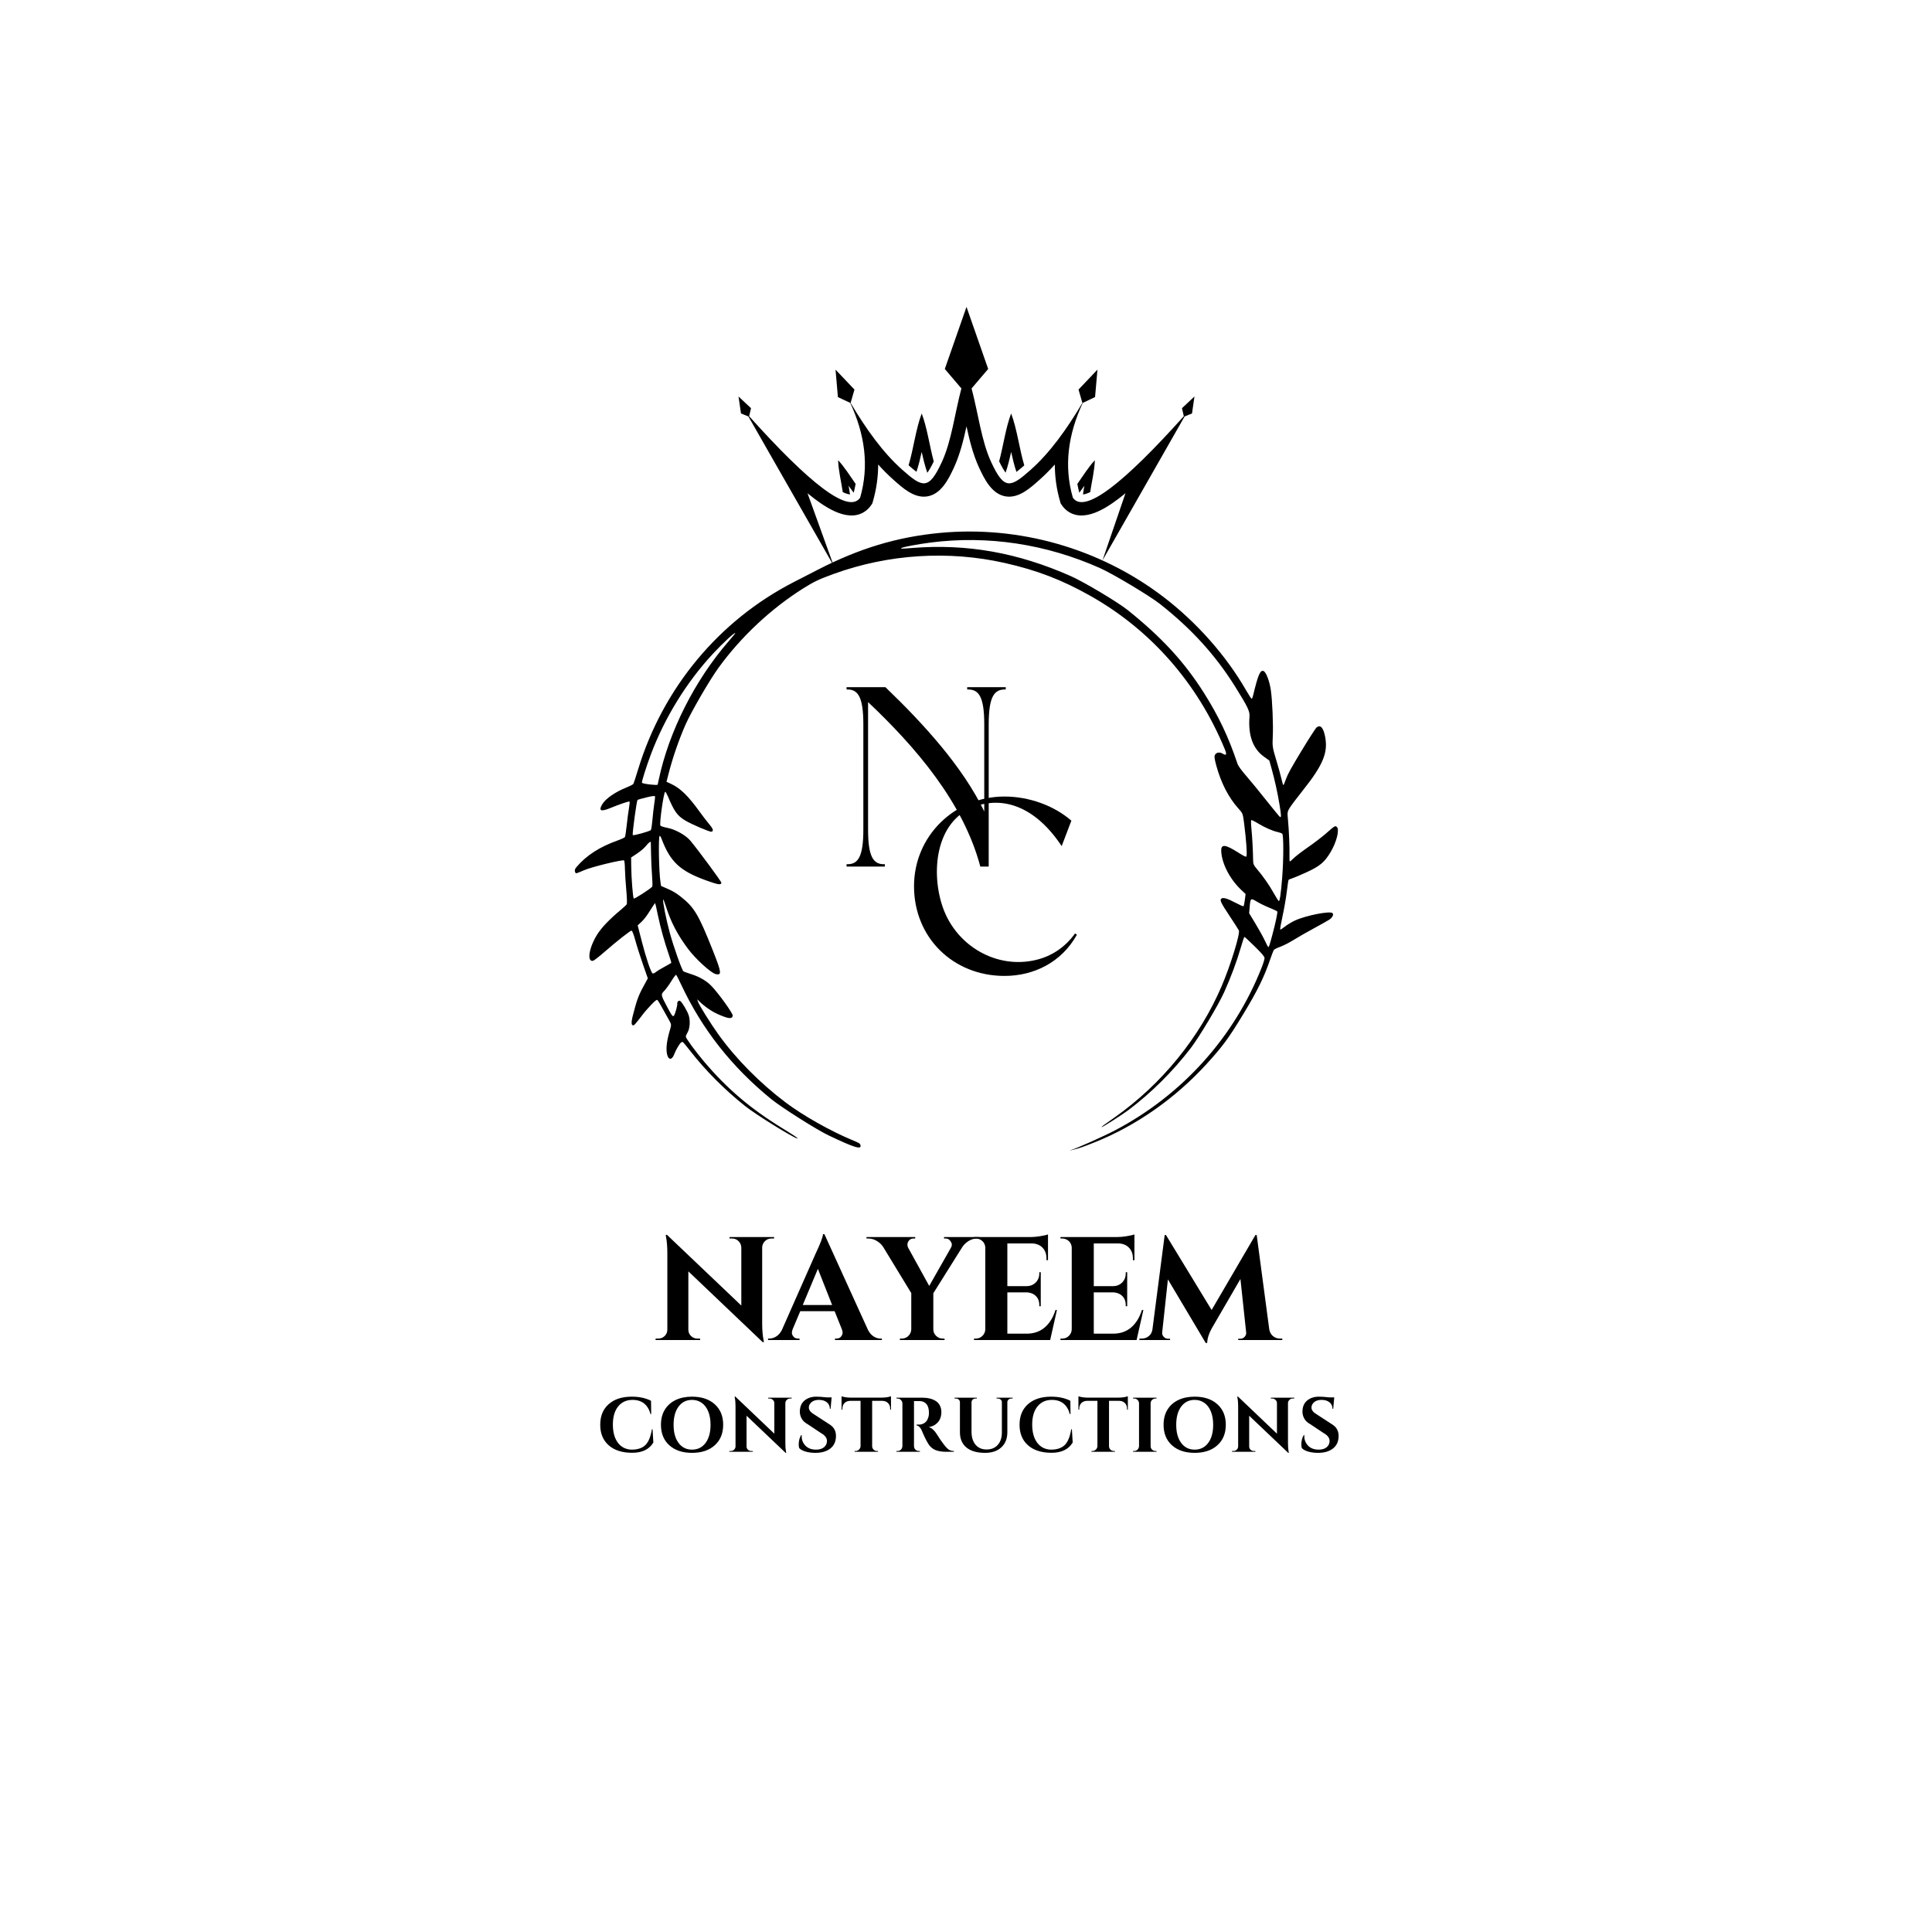 <svg xmlns="http://www.w3.org/2000/svg" xmlns:xlink="http://www.w3.org/1999/xlink" width="500" zoomAndPan="magnify" viewBox="0 0 375 375" height="500" preserveAspectRatio="xMidYMid meet" version="1.0"><defs><g/><clipPath id="546bd4d463"><path d="M 143.344 59.559 L 231.844 59.559 L 231.844 109.809 L 143.344 109.809 Z M 143.344 59.559 " clip-rule="nonzero"/></clipPath><clipPath id="108e16ddcd"><path d="M 111 103 L 260 103 L 260 224 L 111 224 Z M 111 103 " clip-rule="nonzero"/></clipPath><clipPath id="adef2d3ea3"><path d="M 96.68 186.297 L 163.547 75.977 L 278.355 145.562 L 211.488 255.883 Z M 96.68 186.297 " clip-rule="nonzero"/></clipPath><clipPath id="caa6c9850c"><path d="M 96.68 186.297 L 163.547 75.977 L 278.355 145.562 L 211.488 255.883 Z M 96.68 186.297 " clip-rule="nonzero"/></clipPath><clipPath id="7bc0980dcd"><path d="M 96.68 186.297 L 163.547 75.977 L 278.355 145.562 L 211.488 255.883 Z M 96.68 186.297 " clip-rule="nonzero"/></clipPath></defs><rect x="-37.5" width="450" fill="#ffffff" y="-37.5" height="450" fill-opacity="1"/><rect x="-37.5" width="450" fill="#ffffff" y="-37.5" height="450" fill-opacity="1"/><g clip-path="url(#546bd4d463)"><path fill="#000000" d="M 231.844 76.957 L 229.422 79.23 L 229.777 80.789 C 218.156 93.738 210.48 99.859 208.238 96.598 C 206.449 90.402 207.344 84.277 210.16 78.199 L 212.551 77.074 L 213.016 71.746 L 209.34 75.613 L 210.09 78.207 C 207.051 83.332 203.785 87.871 200.055 91.188 C 196.121 94.68 194.922 95.172 192.379 89.676 C 190.496 85.609 189.852 80.156 188.582 75.395 L 191.805 71.617 L 187.598 59.57 L 183.387 71.617 L 186.605 75.395 C 185.34 80.152 184.695 85.609 182.812 89.676 C 180.27 95.172 179.07 94.68 175.137 91.188 C 171.402 87.871 168.137 83.332 165.102 78.207 L 165.852 75.617 L 162.176 71.746 L 162.637 77.074 L 165.031 78.203 C 167.848 84.277 168.742 90.402 166.953 96.598 C 164.711 99.859 157.035 93.738 145.41 80.789 L 145.77 79.23 L 143.344 76.957 L 143.824 80.254 L 145.262 80.832 L 161.82 109.809 L 156.734 95.73 C 156.836 95.816 156.941 95.898 157.043 95.984 C 159.637 98.07 164.18 101.449 167.621 99.438 C 168.207 99.094 168.695 98.629 169.078 98.07 L 169.312 97.723 L 169.43 97.32 C 170.125 94.918 170.449 92.527 170.453 90.164 C 171.398 91.215 172.391 92.207 173.43 93.133 C 175.18 94.688 177.398 96.734 179.926 96.359 C 182.66 95.957 184.109 93.023 185.152 90.77 C 186.309 88.273 187 85.488 187.598 82.758 C 188.191 85.488 188.883 88.273 190.039 90.77 C 191.082 93.023 192.531 95.957 195.266 96.359 C 197.797 96.734 200.012 94.688 201.762 93.133 C 202.801 92.207 203.793 91.215 204.738 90.164 C 204.742 92.527 205.066 94.918 205.762 97.32 L 205.879 97.723 L 206.113 98.07 C 206.5 98.629 206.984 99.094 207.57 99.438 C 211.016 101.449 215.555 98.07 218.148 95.984 C 218.25 95.898 218.355 95.816 218.457 95.73 L 213.996 108.766 L 229.934 80.832 L 231.367 80.254 Z M 231.844 76.957 " fill-opacity="1" fill-rule="evenodd"/></g><path fill="#000000" d="M 178.902 87.711 C 179.199 89.07 179.535 90.449 179.988 91.766 C 180.289 91.367 180.699 90.699 181.242 89.582 C 180.418 86.523 179.965 83.047 178.902 80.254 C 177.758 83.273 177.32 87.09 176.359 90.312 C 176.785 90.691 177.348 91.176 177.883 91.582 C 178.305 90.32 178.621 89.008 178.902 87.711 Z M 178.902 87.711 " fill-opacity="1" fill-rule="evenodd"/><path fill="#000000" d="M 196.262 87.711 C 196.547 89.012 196.863 90.332 197.289 91.598 C 197.82 91.195 198.383 90.711 198.812 90.332 C 197.848 87.105 197.41 83.281 196.262 80.254 C 195.203 83.039 194.754 86.496 193.934 89.547 C 194.473 90.664 194.883 91.336 195.188 91.742 C 195.637 90.434 195.965 89.062 196.262 87.711 Z M 196.262 87.711 " fill-opacity="1" fill-rule="evenodd"/><path fill="#000000" d="M 211.605 95.523 C 211.918 93.453 212.457 91.277 212.508 89.332 C 211.293 90.625 210.227 92.344 209.113 93.922 C 209.215 94.496 209.344 95.066 209.492 95.641 C 209.832 95.195 210.156 94.738 210.473 94.285 C 210.371 94.844 210.277 95.41 210.207 95.98 C 210.555 95.934 211.008 95.805 211.605 95.523 Z M 211.605 95.523 " fill-opacity="1" fill-rule="evenodd"/><path fill="#000000" d="M 166.078 93.922 C 164.961 92.344 163.898 90.625 162.68 89.332 C 162.734 91.273 163.27 93.453 163.586 95.523 C 164.18 95.801 164.637 95.934 164.984 95.977 C 164.91 95.41 164.816 94.844 164.719 94.281 C 165.035 94.738 165.359 95.195 165.699 95.637 C 165.848 95.07 165.977 94.496 166.078 93.922 Z M 166.078 93.922 " fill-opacity="1" fill-rule="evenodd"/><g clip-path="url(#108e16ddcd)"><g clip-path="url(#adef2d3ea3)"><g clip-path="url(#caa6c9850c)"><g clip-path="url(#7bc0980dcd)"><path fill="#000000" d="M 258.043 178.488 C 257.793 178.66 256.469 179.406 255.102 180.145 C 253.734 180.883 251.938 181.91 251.109 182.43 C 250.277 182.949 249.102 183.551 248.492 183.77 C 247.883 183.984 247.316 184.273 247.23 184.414 C 247.145 184.555 246.852 185.324 246.578 186.125 C 245.383 189.621 244.09 192.266 241.352 196.785 C 238.512 201.477 237.332 203.09 234.195 206.523 C 228.086 213.215 220.492 218.527 212.422 221.742 C 210.246 222.609 209.773 222.777 208.477 223.117 C 207.742 223.312 207.422 223.379 207.773 223.266 C 209.176 222.812 214.188 220.574 216.379 219.426 C 229.473 212.543 239.578 201.32 244.91 187.742 C 245.211 186.977 245.453 186.172 245.445 185.957 C 245.434 185.66 244.98 185.121 243.535 183.695 C 242.496 182.668 241.594 181.836 241.531 181.852 C 241.473 181.863 241.145 182.852 240.801 184.043 C 240.059 186.613 238.871 189.797 237.602 192.598 C 236.461 195.121 232.789 201.262 231.133 203.422 C 227.625 207.988 223.531 212.059 219.023 215.465 C 217.828 216.367 213.934 218.848 213.82 218.777 C 213.781 218.754 213.961 218.586 214.219 218.398 C 214.48 218.215 215.48 217.508 216.441 216.824 C 225.512 210.398 232.852 201.383 237.109 191.438 C 238.82 187.449 240.73 181.273 240.465 180.602 C 240.414 180.469 239.625 179.242 238.715 177.867 C 236.957 175.227 236.707 174.699 237.066 174.418 C 237.414 174.152 238.242 174.395 239.801 175.219 C 240.582 175.633 241.281 175.941 241.352 175.906 C 241.422 175.867 241.547 175.316 241.625 174.68 L 241.766 173.52 L 241.051 172.855 C 238.785 170.754 237.199 167.762 237.043 165.293 C 236.949 163.789 237.734 163.828 240.324 165.469 C 241.426 166.168 241.844 166.371 241.922 166.242 C 242.098 165.949 241.895 163.016 241.477 159.777 C 241.23 157.895 241.219 157.867 240.395 156.953 C 238.477 154.828 237.016 152.004 236.09 148.629 C 235.727 147.305 235.664 146.777 235.828 146.508 C 236.133 146.012 236.742 145.93 237.359 146.305 C 238.059 146.727 238.16 146.457 237.711 145.371 C 232.457 132.621 223.344 122.238 211.613 115.641 C 206.098 112.535 201.25 110.676 195.02 109.273 C 184.09 106.809 172.441 107.551 161.871 111.379 C 159.012 112.414 158.008 112.887 155.973 114.164 C 149.68 118.113 143.875 123.543 139.473 129.602 C 137.734 131.992 134.133 138.199 133.051 140.668 C 131.719 143.707 130.562 147.074 129.723 150.355 L 129.367 151.746 L 130.254 152.152 C 132.043 152.98 133.594 154.492 135.797 157.555 C 136.398 158.391 137.238 159.48 137.66 159.973 C 138.426 160.867 138.559 161.32 138.086 161.434 C 137.77 161.512 134.258 160.008 133.02 159.266 C 131.461 158.336 130.867 157.508 129.613 154.52 C 129.426 154.082 129.207 153.707 129.121 153.688 C 128.844 153.633 127.957 159.812 128.184 160.25 C 128.234 160.355 128.844 160.551 129.531 160.684 C 131.102 160.984 133.129 162.121 134.012 163.191 C 135.789 165.348 140.055 171.145 140.02 171.352 C 139.934 171.82 139.395 171.73 136.996 170.863 C 131.961 169.039 130.074 167.262 128.383 162.742 C 128.273 162.449 128.121 162.223 128.043 162.242 C 127.766 162.309 127.887 169.281 128.203 171.254 L 128.312 171.961 L 129.629 172.535 C 130.598 172.961 131.254 173.352 132.102 174.02 C 134.758 176.105 135.578 177.477 138.371 184.516 C 140.059 188.77 140.129 189.332 138.934 189.074 C 138.031 188.883 135.051 186.176 133.57 184.203 C 131.508 181.453 130.184 178.914 129.242 175.898 C 129 175.121 128.766 174.543 128.723 174.609 C 128.582 174.844 129.324 178.57 130.008 181.07 C 130.77 183.855 132.379 188.375 132.668 188.551 C 132.773 188.613 133.457 188.855 134.195 189.094 C 135.801 189.609 137.121 190.379 138.074 191.359 C 139.445 192.766 142.297 196.738 142.227 197.141 C 142.102 197.832 141.438 197.77 139.395 196.875 C 138.121 196.316 136.738 195.355 135.633 194.262 L 135.332 193.965 L 135.484 194.449 C 135.684 195.074 137.984 198.758 139.453 200.797 C 142.883 205.562 147.535 210.262 152.555 214.035 C 155.859 216.52 161.168 219.516 165.34 221.254 C 166.812 221.867 166.938 221.941 167.02 222.289 C 167.234 223.195 165.836 222.766 160.812 220.371 C 158.523 219.285 151.707 214.965 149.707 213.344 C 142.027 207.098 136.277 199.789 132.219 191.117 C 131.746 190.113 131.305 189.254 131.234 189.211 C 131.164 189.168 130.75 189.715 130.312 190.426 C 129.875 191.137 129.258 191.988 128.938 192.32 C 128.234 193.051 128.242 193.086 129.535 195.516 C 130.461 197.254 130.629 197.453 130.855 197.074 C 131.098 196.668 131.508 195.121 131.461 194.797 C 131.406 194.445 131.754 194.125 132.016 194.281 C 132.387 194.508 133.438 196.285 133.688 197.109 C 134.008 198.176 133.902 199.652 133.449 200.406 C 133.262 200.719 133.109 201.082 133.113 201.215 C 133.121 201.535 135.027 204.129 136.727 206.133 C 141.145 211.34 145.691 215.207 151.836 218.977 C 154.262 220.469 155.059 221.012 154.754 220.973 C 154.016 220.871 146.742 216.363 144.656 214.707 C 140.715 211.582 136.961 207.82 134.012 204.035 C 133.289 203.113 132.637 202.316 132.559 202.27 C 132.477 202.223 132.312 202.258 132.191 202.352 C 131.887 202.586 131.156 203.844 130.867 204.625 C 130.418 205.848 129.68 205.781 129.449 204.5 C 129.242 203.32 129.445 201.844 130.145 199.523 C 130.332 198.906 130.293 198.734 129.719 197.75 C 129.375 197.152 128.789 196.105 128.422 195.426 C 128.055 194.746 127.676 194.141 127.578 194.082 C 127.469 194.016 127.07 194.32 126.566 194.855 C 125.281 196.223 125.133 196.398 124.137 197.723 C 123.621 198.402 123.113 198.98 123.004 199.004 C 122.543 199.117 122.477 198.547 122.801 197.25 C 123.539 194.312 123.91 193.27 124.82 191.594 L 125.742 189.898 L 124.801 187.203 C 124.281 185.719 123.613 183.625 123.32 182.547 C 122.98 181.305 122.703 180.602 122.566 180.637 C 122.219 180.719 119.734 182.676 117.48 184.637 C 116.332 185.641 115.254 186.48 115.086 186.504 C 113.891 186.68 114.32 183.965 115.883 181.438 C 116.73 180.07 118.246 178.48 120.504 176.594 C 121.047 176.141 121.559 175.66 121.645 175.52 C 121.727 175.383 121.691 174.148 121.562 172.777 C 121.434 171.406 121.316 169.566 121.301 168.691 C 121.285 167.816 121.211 167.059 121.129 167.008 C 120.824 166.812 114.812 168.277 113.438 168.883 C 112.648 169.227 111.934 169.512 111.844 169.512 C 111.754 169.512 111.637 169.348 111.59 169.141 C 111.52 168.859 111.602 168.645 111.938 168.25 C 113.793 166.055 116.41 164.367 119.852 163.145 C 120.578 162.887 121.227 162.582 121.297 162.469 C 121.367 162.352 121.52 161.336 121.641 160.207 C 121.758 159.078 121.957 157.594 122.078 156.902 C 122.199 156.211 122.25 155.617 122.188 155.582 C 122.047 155.496 120.293 156.09 118.488 156.832 C 116.594 157.617 116.117 157.379 116.926 156.062 C 117.59 154.98 119.453 153.703 121.652 152.824 C 122.289 152.57 122.867 152.27 122.938 152.152 C 123.008 152.039 123.418 150.789 123.844 149.379 C 128.66 133.539 139.551 120.43 154.09 112.973 C 155.031 112.488 157.141 111.406 158.773 110.566 C 166.816 106.43 174.129 104.227 182.41 103.441 C 197.82 101.98 213.43 106.434 225.742 115.801 C 232.227 120.73 237.988 127.234 241.883 134.012 C 242.402 134.918 242.887 135.648 242.957 135.633 C 243.023 135.613 243.148 135.32 243.23 134.973 C 244.18 130.996 244.617 129.98 245.262 130.254 C 245.746 130.461 246.395 132.148 246.66 133.898 C 246.961 135.891 247.16 140.672 247.043 142.996 C 246.949 144.824 246.992 145.121 247.695 147.441 C 248.109 148.809 248.574 150.488 248.727 151.172 C 248.879 151.859 249.047 152.41 249.102 152.395 C 249.156 152.383 249.391 151.836 249.621 151.18 C 249.953 150.25 250.617 149.043 252.633 145.719 C 254.055 143.371 255.371 141.332 255.555 141.188 C 256.301 140.609 256.871 141.238 257.211 143.02 C 257.801 146.113 256.789 148.523 252.797 153.523 C 251.699 154.898 250.586 156.379 250.324 156.812 C 249.875 157.559 249.852 157.699 249.996 159.133 C 250.18 161.027 250.332 164.617 250.285 166.059 C 250.266 166.652 250.293 167.164 250.344 167.195 C 250.398 167.227 250.727 166.957 251.078 166.602 C 251.43 166.242 252.68 165.277 253.863 164.461 C 255.043 163.641 256.574 162.473 257.27 161.867 C 259.113 160.25 259.137 160.234 259.469 160.504 C 260.055 160.984 259.438 163.449 258.227 165.461 C 257.062 167.395 256.145 168.148 253.457 169.371 C 252.266 169.914 251.047 170.426 250.742 170.512 C 250.438 170.594 250.152 170.727 250.105 170.801 C 250.059 170.875 249.906 171.914 249.762 173.109 C 249.617 174.305 249.25 176.426 248.941 177.824 C 248.633 179.223 248.43 180.395 248.488 180.43 C 248.547 180.465 248.957 180.203 249.402 179.848 C 249.844 179.496 250.715 178.969 251.336 178.68 C 253.434 177.703 258.121 176.773 258.633 177.23 C 258.918 177.488 258.645 178.07 258.043 178.488 Z M 246.93 181.578 C 247.574 179.195 248.016 177.109 247.918 176.918 C 247.883 176.844 247.203 176.52 246.414 176.203 C 245.621 175.883 244.516 175.344 243.957 175.004 C 242.746 174.27 242.711 174.297 242.559 176.07 L 242.457 177.254 L 243.668 179.254 C 244.336 180.355 245.148 181.816 245.469 182.5 C 245.793 183.184 246.094 183.77 246.145 183.797 C 246.289 183.883 246.367 183.664 246.93 181.578 Z M 248.871 170.324 C 249.148 166.867 249.156 162.18 248.891 161.832 C 248.824 161.746 248.461 161.605 248.086 161.523 C 247.035 161.297 245.57 160.66 244.223 159.848 C 243.555 159.438 242.945 159.137 242.871 159.176 C 242.797 159.211 242.812 159.973 242.902 160.871 C 243.059 162.395 243.207 165.203 243.23 167.031 C 243.242 167.723 243.348 167.953 244.008 168.727 C 245.164 170.082 246.336 171.762 247.238 173.363 C 247.688 174.156 248.117 174.844 248.195 174.891 C 248.398 175.016 248.617 173.547 248.871 170.324 Z M 248.344 156.121 C 247.961 153.82 247.441 151.457 246.832 149.25 L 246.379 147.621 L 245.359 146.891 C 243.195 145.344 242.25 142.77 242.523 139.148 C 242.609 138.055 242.254 137.305 239.781 133.336 C 235.961 127.207 231.305 122.082 225.152 117.23 C 223.152 115.652 216.043 111.398 213.523 110.273 C 203.039 105.59 191.719 103.883 180.617 105.309 C 178.277 105.609 175.379 106.148 175.027 106.348 C 174.688 106.539 174.781 106.539 177.094 106.359 C 187.754 105.52 197.559 107.266 207.871 111.836 C 210.387 112.949 216.973 116.883 218.871 118.402 C 225.465 123.688 229.848 128.441 233.645 134.43 C 236.539 139 238.473 143.078 240.215 148.301 C 240.34 148.668 240.996 149.57 241.855 150.555 C 242.645 151.461 244.406 153.605 245.77 155.328 C 247.133 157.047 248.332 158.508 248.438 158.57 C 248.719 158.742 248.703 158.297 248.344 156.121 Z M 129.832 185.324 C 128.992 182.926 128.184 180.004 127.691 177.617 C 127.441 176.395 127.207 175.355 127.172 175.309 C 127.137 175.258 126.691 175.895 126.188 176.723 C 125.59 177.699 125.008 178.469 124.52 178.922 L 123.773 179.617 L 124.559 182.676 C 125.379 185.883 126.34 188.734 126.664 188.934 C 126.77 188.996 127.051 188.887 127.285 188.688 C 127.523 188.488 128.281 188.023 128.977 187.652 C 129.668 187.281 130.262 186.941 130.293 186.898 C 130.328 186.852 130.117 186.145 129.832 185.324 Z M 126.555 169.852 C 126.469 168.723 126.383 166.844 126.367 165.68 C 126.355 164.512 126.336 163.512 126.324 163.457 C 126.289 163.246 125.836 163.609 125.34 164.242 C 125.059 164.602 124.305 165.242 123.664 165.668 L 122.5 166.441 L 122.52 168.191 C 122.543 170.387 122.844 174.219 123.008 174.406 C 123.129 174.543 126.379 172.441 126.605 172.082 C 126.668 171.98 126.645 170.977 126.555 169.852 Z M 126.641 159.09 C 126.723 158.113 126.875 156.766 126.98 156.094 C 127.086 155.422 127.164 154.758 127.148 154.617 C 127.133 154.434 126.672 154.477 125.457 154.777 C 124.539 155 123.766 155.223 123.738 155.273 C 123.551 155.578 122.727 161.664 122.812 162.082 C 122.852 162.273 126.164 161.352 126.332 161.105 C 126.422 160.973 126.559 160.066 126.641 159.09 Z M 127.859 151.352 C 129.816 142.012 134.891 131.973 141.488 124.398 C 142.172 123.609 142.727 122.93 142.715 122.887 C 142.656 122.641 140.328 124.797 138.316 126.965 C 133.254 132.422 129.004 139.324 126.34 146.418 C 125.449 148.797 124.539 151.668 124.598 151.922 C 124.645 152.137 127.535 152.488 127.652 152.297 C 127.66 152.289 127.75 151.863 127.859 151.352 Z M 127.859 151.352 " fill-opacity="1" fill-rule="nonzero"/></g></g></g></g><g fill="#000000" fill-opacity="1"><g transform="translate(115.833, 281.795)"><g><path d="M 6.859 0.188 C 4.93 0.188 3.414 -0.297 2.312 -1.266 C 1.219 -2.234 0.672 -3.562 0.672 -5.25 C 0.672 -6.938 1.211 -8.266 2.297 -9.234 C 3.391 -10.211 4.891 -10.703 6.797 -10.703 C 8.242 -10.703 9.488 -10.438 10.531 -9.906 L 10.562 -7.312 L 10.438 -7.312 C 9.926 -9.156 8.758 -10.078 6.938 -10.078 C 5.758 -10.078 4.828 -9.648 4.141 -8.797 C 3.461 -7.941 3.125 -6.773 3.125 -5.297 C 3.125 -3.816 3.445 -2.641 4.094 -1.766 C 4.75 -0.898 5.641 -0.453 6.766 -0.422 C 7.922 -0.422 8.805 -0.711 9.422 -1.297 C 10.035 -1.891 10.461 -2.914 10.703 -4.375 L 10.828 -4.375 L 10.984 -1.797 C 10.172 -0.461 8.797 0.195 6.859 0.188 Z M 6.859 0.188 "/></g></g></g><g fill="#000000" fill-opacity="1"><g transform="translate(127.728, 281.795)"><g><path d="M 6.594 -10.703 C 8.445 -10.703 9.914 -10.211 11 -9.234 C 12.094 -8.254 12.641 -6.926 12.641 -5.25 C 12.641 -3.57 12.094 -2.242 11 -1.266 C 9.914 -0.285 8.445 0.203 6.594 0.203 C 4.75 0.203 3.281 -0.285 2.188 -1.266 C 1.102 -2.242 0.562 -3.57 0.562 -5.25 C 0.562 -6.363 0.805 -7.332 1.297 -8.156 C 1.797 -8.977 2.5 -9.609 3.406 -10.047 C 4.312 -10.484 5.375 -10.703 6.594 -10.703 Z M 3.984 -1.719 C 4.629 -0.852 5.5 -0.422 6.594 -0.422 C 7.695 -0.422 8.57 -0.852 9.219 -1.719 C 9.863 -2.582 10.188 -3.758 10.188 -5.25 C 10.188 -6.227 10.039 -7.082 9.75 -7.812 C 9.457 -8.539 9.039 -9.098 8.5 -9.484 C 7.957 -9.879 7.32 -10.078 6.594 -10.078 C 5.5 -10.078 4.629 -9.645 3.984 -8.781 C 3.336 -7.914 3.016 -6.738 3.016 -5.25 C 3.016 -3.758 3.336 -2.582 3.984 -1.719 Z M 3.984 -1.719 "/></g></g></g><g fill="#000000" fill-opacity="1"><g transform="translate(141.108, 281.795)"><g><path d="M 12.25 -10.344 C 12 -10.344 11.785 -10.254 11.609 -10.078 C 11.43 -9.91 11.336 -9.703 11.328 -9.453 L 11.328 -1.703 C 11.328 -1.035 11.367 -0.473 11.453 -0.016 L 11.5 0.203 L 11.375 0.203 L 3.797 -7 L 3.797 -1.047 C 3.797 -0.797 3.883 -0.582 4.062 -0.406 C 4.238 -0.238 4.453 -0.156 4.703 -0.156 L 5 -0.156 L 5 0 L 0.453 0 L 0.453 -0.156 L 0.719 -0.156 C 0.977 -0.156 1.195 -0.238 1.375 -0.406 C 1.562 -0.582 1.656 -0.801 1.656 -1.062 L 1.656 -8.844 C 1.656 -9.508 1.609 -10.062 1.516 -10.5 L 1.484 -10.719 L 1.625 -10.719 L 9.188 -3.516 L 9.188 -9.438 C 9.188 -9.695 9.094 -9.91 8.906 -10.078 C 8.727 -10.254 8.516 -10.344 8.266 -10.344 L 8 -10.344 L 8 -10.5 L 12.547 -10.5 L 12.547 -10.344 Z M 12.25 -10.344 "/></g></g></g><g fill="#000000" fill-opacity="1"><g transform="translate(154.278, 281.795)"><g><path d="M 0.75 -1.391 C 0.75 -2.109 0.906 -2.723 1.219 -3.234 L 1.344 -3.234 C 1.332 -3.16 1.328 -3.082 1.328 -3 C 1.328 -2.312 1.57 -1.707 2.062 -1.188 C 2.562 -0.676 3.242 -0.422 4.109 -0.422 C 4.773 -0.422 5.297 -0.578 5.672 -0.891 C 6.047 -1.211 6.234 -1.617 6.234 -2.109 C 6.234 -2.703 5.836 -3.219 5.047 -3.656 L 2.438 -5.391 C 1.914 -5.68 1.539 -6.039 1.312 -6.469 C 1.082 -6.895 0.969 -7.328 0.969 -7.766 C 0.969 -8.711 1.266 -9.438 1.859 -9.938 C 2.461 -10.445 3.227 -10.703 4.156 -10.703 C 4.707 -10.703 5.383 -10.656 6.188 -10.562 L 7.141 -10.562 L 6.938 -8.359 L 6.797 -8.359 C 6.797 -8.879 6.602 -9.297 6.219 -9.609 C 5.832 -9.922 5.32 -10.078 4.688 -10.078 C 3.906 -10.078 3.336 -9.836 2.984 -9.359 C 2.805 -9.129 2.719 -8.867 2.719 -8.578 C 2.719 -8.098 3.066 -7.656 3.766 -7.25 L 6.625 -5.391 C 7.531 -4.867 7.984 -4.102 7.984 -3.094 C 7.984 -2.02 7.617 -1.203 6.891 -0.641 C 6.172 -0.078 5.207 0.203 4 0.203 C 3.32 0.203 2.695 0.125 2.125 -0.031 C 1.551 -0.195 1.129 -0.422 0.859 -0.703 C 0.785 -0.891 0.75 -1.117 0.75 -1.391 Z M 0.75 -1.391 "/></g></g></g><g fill="#000000" fill-opacity="1"><g transform="translate(163.143, 281.795)"><g><path d="M 6.141 -9.891 L 6.141 -1.078 C 6.148 -0.816 6.242 -0.598 6.422 -0.422 C 6.609 -0.242 6.832 -0.156 7.094 -0.156 L 7.281 -0.156 L 7.297 0 L 2.734 0 L 2.734 -0.156 L 2.922 -0.156 C 3.172 -0.156 3.391 -0.242 3.578 -0.422 C 3.766 -0.598 3.867 -0.812 3.891 -1.062 L 3.891 -9.891 L 1.859 -9.891 C 1.398 -9.879 1.035 -9.734 0.766 -9.453 C 0.492 -9.172 0.359 -8.805 0.359 -8.359 L 0.359 -8.172 L 0.203 -8.172 L 0.203 -10.781 C 0.348 -10.719 0.602 -10.656 0.969 -10.594 C 1.332 -10.539 1.672 -10.516 1.984 -10.516 L 8.031 -10.516 C 8.52 -10.523 8.914 -10.562 9.219 -10.625 C 9.531 -10.695 9.723 -10.75 9.797 -10.781 L 9.797 -8.172 L 9.641 -8.172 L 9.641 -8.359 C 9.641 -8.805 9.504 -9.172 9.234 -9.453 C 8.961 -9.734 8.598 -9.879 8.141 -9.891 Z M 6.141 -9.891 "/></g></g></g><g fill="#000000" fill-opacity="1"><g transform="translate(173.328, 281.795)"><g><path d="M 4.766 -9.844 L 4.125 -9.844 C 4.102 -9.844 4.086 -9.844 4.078 -9.844 L 4.078 -1.094 C 4.086 -0.727 4.25 -0.453 4.562 -0.266 C 4.707 -0.191 4.867 -0.156 5.047 -0.156 L 5.234 -0.156 L 5.234 0 L 0.672 0 L 0.672 -0.156 L 0.875 -0.156 C 1.227 -0.156 1.5 -0.305 1.688 -0.609 C 1.77 -0.754 1.816 -0.91 1.828 -1.078 L 1.828 -9.406 C 1.816 -9.664 1.719 -9.883 1.531 -10.062 C 1.352 -10.25 1.133 -10.344 0.875 -10.344 L 0.672 -10.344 L 0.672 -10.5 L 5.812 -10.5 C 6.789 -10.5 7.613 -10.289 8.281 -9.875 C 8.625 -9.664 8.895 -9.375 9.094 -9 C 9.289 -8.625 9.391 -8.195 9.391 -7.719 C 9.391 -7.238 9.305 -6.801 9.141 -6.406 C 8.973 -6.008 8.695 -5.66 8.312 -5.359 C 7.926 -5.055 7.469 -4.875 6.938 -4.812 C 7.508 -4.625 8.016 -4.188 8.453 -3.5 C 9.535 -1.77 10.336 -0.738 10.859 -0.406 C 11.117 -0.25 11.441 -0.164 11.828 -0.156 L 11.828 0 L 10.359 0 C 9.516 0 8.805 -0.113 8.234 -0.344 C 7.66 -0.582 7.195 -0.988 6.844 -1.562 C 6.656 -1.852 6.422 -2.289 6.141 -2.875 C 5.867 -3.457 5.688 -3.875 5.594 -4.125 C 5.32 -4.727 4.984 -5.062 4.578 -5.125 L 4.578 -5.281 L 5.047 -5.281 C 5.492 -5.281 5.891 -5.414 6.234 -5.688 C 6.578 -5.957 6.812 -6.395 6.938 -7 C 6.969 -7.207 6.984 -7.375 6.984 -7.5 C 6.984 -8.32 6.816 -8.914 6.484 -9.281 C 6.16 -9.645 5.738 -9.832 5.219 -9.844 C 5.113 -9.844 4.961 -9.844 4.766 -9.844 Z M 4.766 -9.844 "/></g></g></g><g fill="#000000" fill-opacity="1"><g transform="translate(184.713, 281.795)"><g><path d="M 11.844 -10.344 L 11.594 -10.344 C 11.383 -10.344 11.203 -10.273 11.047 -10.141 C 10.891 -10.004 10.812 -9.836 10.812 -9.641 L 10.812 -3.797 C 10.812 -2.566 10.426 -1.594 9.656 -0.875 C 8.883 -0.156 7.832 0.203 6.5 0.203 C 4.914 0.203 3.703 -0.145 2.859 -0.844 C 2.023 -1.551 1.609 -2.531 1.609 -3.781 L 1.609 -9.594 C 1.609 -9.82 1.531 -10.004 1.375 -10.141 C 1.219 -10.273 1.031 -10.344 0.812 -10.344 L 0.562 -10.344 L 0.562 -10.5 L 4.891 -10.5 L 4.891 -10.344 L 4.656 -10.344 C 4.426 -10.344 4.238 -10.273 4.094 -10.141 C 3.945 -10.004 3.867 -9.832 3.859 -9.625 L 3.859 -3.906 C 3.859 -2.844 4.117 -2 4.641 -1.375 C 5.16 -0.758 5.875 -0.453 6.781 -0.453 C 7.688 -0.453 8.406 -0.742 8.938 -1.328 C 9.469 -1.91 9.738 -2.703 9.75 -3.703 L 9.75 -9.625 C 9.75 -9.832 9.672 -10.004 9.516 -10.141 C 9.359 -10.273 9.172 -10.344 8.953 -10.344 L 8.719 -10.344 L 8.719 -10.5 L 11.844 -10.5 Z M 11.844 -10.344 "/></g></g></g><g fill="#000000" fill-opacity="1"><g transform="translate(197.223, 281.795)"><g><path d="M 6.859 0.188 C 4.93 0.188 3.414 -0.297 2.312 -1.266 C 1.219 -2.234 0.672 -3.562 0.672 -5.25 C 0.672 -6.938 1.211 -8.266 2.297 -9.234 C 3.391 -10.211 4.891 -10.703 6.797 -10.703 C 8.242 -10.703 9.488 -10.438 10.531 -9.906 L 10.562 -7.312 L 10.438 -7.312 C 9.926 -9.156 8.758 -10.078 6.938 -10.078 C 5.758 -10.078 4.828 -9.648 4.141 -8.797 C 3.461 -7.941 3.125 -6.773 3.125 -5.297 C 3.125 -3.816 3.445 -2.641 4.094 -1.766 C 4.75 -0.898 5.641 -0.453 6.766 -0.422 C 7.922 -0.422 8.805 -0.711 9.422 -1.297 C 10.035 -1.891 10.461 -2.914 10.703 -4.375 L 10.828 -4.375 L 10.984 -1.797 C 10.172 -0.461 8.797 0.195 6.859 0.188 Z M 6.859 0.188 "/></g></g></g><g fill="#000000" fill-opacity="1"><g transform="translate(209.118, 281.795)"><g><path d="M 6.141 -9.891 L 6.141 -1.078 C 6.148 -0.816 6.242 -0.598 6.422 -0.422 C 6.609 -0.242 6.832 -0.156 7.094 -0.156 L 7.281 -0.156 L 7.297 0 L 2.734 0 L 2.734 -0.156 L 2.922 -0.156 C 3.172 -0.156 3.391 -0.242 3.578 -0.422 C 3.766 -0.598 3.867 -0.812 3.891 -1.062 L 3.891 -9.891 L 1.859 -9.891 C 1.398 -9.879 1.035 -9.734 0.766 -9.453 C 0.492 -9.172 0.359 -8.805 0.359 -8.359 L 0.359 -8.172 L 0.203 -8.172 L 0.203 -10.781 C 0.348 -10.719 0.602 -10.656 0.969 -10.594 C 1.332 -10.539 1.672 -10.516 1.984 -10.516 L 8.031 -10.516 C 8.52 -10.523 8.914 -10.562 9.219 -10.625 C 9.531 -10.695 9.723 -10.75 9.797 -10.781 L 9.797 -8.172 L 9.641 -8.172 L 9.641 -8.359 C 9.641 -8.805 9.504 -9.172 9.234 -9.453 C 8.961 -9.734 8.598 -9.879 8.141 -9.891 Z M 6.141 -9.891 "/></g></g></g><g fill="#000000" fill-opacity="1"><g transform="translate(219.303, 281.795)"><g><path d="M 0.828 -0.156 C 1.086 -0.156 1.305 -0.242 1.484 -0.422 C 1.672 -0.609 1.77 -0.832 1.781 -1.094 L 1.781 -9.422 C 1.77 -9.68 1.672 -9.898 1.484 -10.078 C 1.305 -10.254 1.086 -10.344 0.828 -10.344 L 0.625 -10.344 L 0.625 -10.5 L 5.188 -10.5 L 5.172 -10.344 L 5 -10.344 C 4.738 -10.344 4.508 -10.254 4.312 -10.078 C 4.125 -9.898 4.031 -9.68 4.031 -9.422 L 4.031 -1.094 C 4.031 -0.832 4.125 -0.609 4.312 -0.422 C 4.508 -0.242 4.738 -0.156 5 -0.156 L 5.172 -0.156 L 5.188 0 L 0.625 0 L 0.625 -0.156 Z M 0.828 -0.156 "/></g></g></g><g fill="#000000" fill-opacity="1"><g transform="translate(225.288, 281.795)"><g><path d="M 6.594 -10.703 C 8.445 -10.703 9.914 -10.211 11 -9.234 C 12.094 -8.254 12.641 -6.926 12.641 -5.25 C 12.641 -3.57 12.094 -2.242 11 -1.266 C 9.914 -0.285 8.445 0.203 6.594 0.203 C 4.75 0.203 3.281 -0.285 2.188 -1.266 C 1.102 -2.242 0.562 -3.57 0.562 -5.25 C 0.562 -6.363 0.805 -7.332 1.297 -8.156 C 1.797 -8.977 2.5 -9.609 3.406 -10.047 C 4.312 -10.484 5.375 -10.703 6.594 -10.703 Z M 3.984 -1.719 C 4.629 -0.852 5.5 -0.422 6.594 -0.422 C 7.695 -0.422 8.57 -0.852 9.219 -1.719 C 9.863 -2.582 10.188 -3.758 10.188 -5.25 C 10.188 -6.227 10.039 -7.082 9.75 -7.812 C 9.457 -8.539 9.039 -9.098 8.5 -9.484 C 7.957 -9.879 7.32 -10.078 6.594 -10.078 C 5.5 -10.078 4.629 -9.645 3.984 -8.781 C 3.336 -7.914 3.016 -6.738 3.016 -5.25 C 3.016 -3.758 3.336 -2.582 3.984 -1.719 Z M 3.984 -1.719 "/></g></g></g><g fill="#000000" fill-opacity="1"><g transform="translate(238.668, 281.795)"><g><path d="M 12.25 -10.344 C 12 -10.344 11.785 -10.254 11.609 -10.078 C 11.43 -9.91 11.336 -9.703 11.328 -9.453 L 11.328 -1.703 C 11.328 -1.035 11.367 -0.473 11.453 -0.016 L 11.5 0.203 L 11.375 0.203 L 3.797 -7 L 3.797 -1.047 C 3.797 -0.797 3.883 -0.582 4.062 -0.406 C 4.238 -0.238 4.453 -0.156 4.703 -0.156 L 5 -0.156 L 5 0 L 0.453 0 L 0.453 -0.156 L 0.719 -0.156 C 0.977 -0.156 1.195 -0.238 1.375 -0.406 C 1.562 -0.582 1.656 -0.801 1.656 -1.062 L 1.656 -8.844 C 1.656 -9.508 1.609 -10.062 1.516 -10.5 L 1.484 -10.719 L 1.625 -10.719 L 9.188 -3.516 L 9.188 -9.438 C 9.188 -9.695 9.094 -9.91 8.906 -10.078 C 8.727 -10.254 8.516 -10.344 8.266 -10.344 L 8 -10.344 L 8 -10.5 L 12.547 -10.5 L 12.547 -10.344 Z M 12.25 -10.344 "/></g></g></g><g fill="#000000" fill-opacity="1"><g transform="translate(251.838, 281.795)"><g><path d="M 0.75 -1.391 C 0.75 -2.109 0.906 -2.723 1.219 -3.234 L 1.344 -3.234 C 1.332 -3.16 1.328 -3.082 1.328 -3 C 1.328 -2.312 1.57 -1.707 2.062 -1.188 C 2.562 -0.676 3.242 -0.422 4.109 -0.422 C 4.773 -0.422 5.297 -0.578 5.672 -0.891 C 6.047 -1.211 6.234 -1.617 6.234 -2.109 C 6.234 -2.703 5.836 -3.219 5.047 -3.656 L 2.438 -5.391 C 1.914 -5.68 1.539 -6.039 1.312 -6.469 C 1.082 -6.895 0.969 -7.328 0.969 -7.766 C 0.969 -8.711 1.266 -9.438 1.859 -9.938 C 2.461 -10.445 3.227 -10.703 4.156 -10.703 C 4.707 -10.703 5.383 -10.656 6.188 -10.562 L 7.141 -10.562 L 6.938 -8.359 L 6.797 -8.359 C 6.797 -8.879 6.602 -9.297 6.219 -9.609 C 5.832 -9.922 5.32 -10.078 4.688 -10.078 C 3.906 -10.078 3.336 -9.836 2.984 -9.359 C 2.805 -9.129 2.719 -8.867 2.719 -8.578 C 2.719 -8.098 3.066 -7.656 3.766 -7.25 L 6.625 -5.391 C 7.531 -4.867 7.984 -4.102 7.984 -3.094 C 7.984 -2.02 7.617 -1.203 6.891 -0.641 C 6.172 -0.078 5.207 0.203 4 0.203 C 3.32 0.203 2.695 0.125 2.125 -0.031 C 1.551 -0.195 1.129 -0.422 0.859 -0.703 C 0.785 -0.891 0.75 -1.117 0.75 -1.391 Z M 0.75 -1.391 "/></g></g></g><g fill="#000000" fill-opacity="1"><g transform="translate(126.39, 260.097)"><g><path d="M 23.328 -19.703 C 22.848 -19.703 22.438 -19.535 22.094 -19.203 C 21.75 -18.867 21.566 -18.461 21.547 -17.984 L 21.547 -3.25 C 21.547 -1.977 21.633 -0.906 21.812 -0.031 L 21.891 0.406 L 21.641 0.406 L 7.219 -13.328 L 7.219 -2 C 7.219 -1.52 7.391 -1.113 7.734 -0.781 C 8.078 -0.445 8.488 -0.281 8.969 -0.281 L 9.5 -0.281 L 9.5 0 L 0.859 0 L 0.859 -0.281 L 1.375 -0.281 C 1.863 -0.281 2.281 -0.445 2.625 -0.781 C 2.969 -1.113 3.141 -1.531 3.141 -2.031 L 3.141 -16.844 C 3.141 -18.102 3.055 -19.148 2.891 -19.984 L 2.828 -20.406 L 3.078 -20.406 L 17.5 -6.688 L 17.5 -17.953 C 17.477 -18.453 17.297 -18.867 16.953 -19.203 C 16.609 -19.535 16.203 -19.703 15.734 -19.703 L 15.219 -19.703 L 15.219 -19.984 L 23.859 -19.984 L 23.859 -19.703 Z M 23.328 -19.703 "/></g></g></g><g fill="#000000" fill-opacity="1"><g transform="translate(149.846, 260.097)"><g><path d="M 21.062 -0.281 L 21.328 -0.281 L 21.328 0 L 12.219 0 L 12.219 -0.281 L 12.484 -0.281 C 12.898 -0.281 13.207 -0.41 13.406 -0.672 C 13.602 -0.93 13.703 -1.172 13.703 -1.391 C 13.703 -1.617 13.656 -1.848 13.562 -2.078 L 12.156 -5.594 L 5.484 -5.594 L 4 -2.078 C 3.906 -1.836 3.859 -1.609 3.859 -1.391 C 3.859 -1.172 3.957 -0.93 4.156 -0.672 C 4.352 -0.41 4.672 -0.281 5.109 -0.281 L 5.344 -0.281 L 5.344 0 L -0.766 0 L -0.766 -0.281 L -0.516 -0.281 C -0.078 -0.281 0.359 -0.41 0.797 -0.672 C 1.234 -0.941 1.598 -1.348 1.891 -1.891 L 8.484 -16.812 C 9.379 -18.695 9.852 -19.941 9.906 -20.547 L 10.172 -20.547 L 18.641 -1.938 C 18.93 -1.383 19.297 -0.969 19.734 -0.688 C 20.172 -0.414 20.613 -0.281 21.062 -0.281 Z M 5.969 -6.797 L 11.672 -6.797 L 8.906 -13.812 Z M 5.969 -6.797 "/></g></g></g><g fill="#000000" fill-opacity="1"><g transform="translate(169.049, 260.097)"><g><path d="M 20.984 -19.703 L 20.578 -19.703 C 20.016 -19.703 19.473 -19.539 18.953 -19.219 C 18.441 -18.895 18.035 -18.504 17.734 -18.047 L 12.109 -9.078 L 12.109 -2.078 C 12.109 -1.586 12.285 -1.164 12.641 -0.812 C 13.004 -0.457 13.438 -0.281 13.938 -0.281 L 14.281 -0.281 L 14.297 0 L 5.625 0 L 5.625 -0.281 L 6 -0.281 C 6.488 -0.281 6.91 -0.453 7.266 -0.797 C 7.617 -1.141 7.805 -1.562 7.828 -2.062 L 7.828 -9.109 L 2.375 -18.062 C 2.082 -18.52 1.676 -18.906 1.156 -19.219 C 0.633 -19.539 0.098 -19.703 -0.453 -19.703 L -0.859 -19.703 L -0.859 -19.984 L 8.594 -19.984 L 8.594 -19.703 L 8.219 -19.703 C 7.801 -19.703 7.477 -19.508 7.25 -19.125 C 7.133 -18.914 7.078 -18.711 7.078 -18.516 C 7.078 -18.316 7.125 -18.117 7.219 -17.922 L 11.312 -10.5 L 15.531 -17.922 C 15.645 -18.117 15.703 -18.316 15.703 -18.516 C 15.703 -18.711 15.633 -18.906 15.5 -19.094 C 15.27 -19.5 14.945 -19.703 14.531 -19.703 L 14.188 -19.703 L 14.188 -19.984 L 20.984 -19.984 Z M 20.984 -19.703 "/></g></g></g><g fill="#000000" fill-opacity="1"><g transform="translate(187.853, 260.097)"><g><path d="M 1.562 -0.281 C 2.062 -0.281 2.488 -0.457 2.844 -0.812 C 3.195 -1.164 3.379 -1.586 3.391 -2.078 L 3.391 -17.984 C 3.336 -18.648 3.023 -19.145 2.453 -19.469 C 2.172 -19.625 1.875 -19.703 1.562 -19.703 L 1.203 -19.703 L 1.203 -19.984 L 12.125 -19.984 C 12.719 -19.984 13.363 -20.039 14.062 -20.156 C 14.77 -20.27 15.27 -20.383 15.562 -20.5 L 15.562 -15.5 L 15.266 -15.5 L 15.266 -15.844 C 15.266 -16.695 15.016 -17.383 14.516 -17.906 C 14.016 -18.438 13.332 -18.719 12.469 -18.75 L 7.672 -18.75 L 7.672 -10.453 L 11.453 -10.453 C 12.148 -10.473 12.727 -10.711 13.188 -11.172 C 13.645 -11.641 13.875 -12.219 13.875 -12.906 L 13.875 -13.156 L 14.156 -13.156 L 14.156 -6.562 L 13.875 -6.562 L 13.875 -6.797 C 13.875 -7.742 13.492 -8.445 12.734 -8.906 C 12.348 -9.113 11.926 -9.227 11.469 -9.25 L 7.672 -9.25 L 7.672 -1.234 L 11.422 -1.234 C 12.805 -1.234 13.969 -1.629 14.906 -2.422 C 15.852 -3.223 16.555 -4.359 17.016 -5.828 L 17.297 -5.828 L 15.984 0 L 1.203 0 L 1.203 -0.281 Z M 1.562 -0.281 "/></g></g></g><g fill="#000000" fill-opacity="1"><g transform="translate(204.631, 260.097)"><g><path d="M 1.562 -0.281 C 2.062 -0.281 2.488 -0.457 2.844 -0.812 C 3.195 -1.164 3.379 -1.586 3.391 -2.078 L 3.391 -17.984 C 3.336 -18.648 3.023 -19.145 2.453 -19.469 C 2.172 -19.625 1.875 -19.703 1.562 -19.703 L 1.203 -19.703 L 1.203 -19.984 L 12.125 -19.984 C 12.719 -19.984 13.363 -20.039 14.062 -20.156 C 14.77 -20.27 15.27 -20.383 15.562 -20.5 L 15.562 -15.5 L 15.266 -15.5 L 15.266 -15.844 C 15.266 -16.695 15.016 -17.383 14.516 -17.906 C 14.016 -18.438 13.332 -18.719 12.469 -18.75 L 7.672 -18.75 L 7.672 -10.453 L 11.453 -10.453 C 12.148 -10.473 12.727 -10.711 13.188 -11.172 C 13.645 -11.641 13.875 -12.219 13.875 -12.906 L 13.875 -13.156 L 14.156 -13.156 L 14.156 -6.562 L 13.875 -6.562 L 13.875 -6.797 C 13.875 -7.742 13.492 -8.445 12.734 -8.906 C 12.348 -9.113 11.926 -9.227 11.469 -9.25 L 7.672 -9.25 L 7.672 -1.234 L 11.422 -1.234 C 12.805 -1.234 13.969 -1.629 14.906 -2.422 C 15.852 -3.223 16.555 -4.359 17.016 -5.828 L 17.297 -5.828 L 15.984 0 L 1.203 0 L 1.203 -0.281 Z M 1.562 -0.281 "/></g></g></g><g fill="#000000" fill-opacity="1"><g transform="translate(221.409, 260.097)"><g><path d="M 27.031 -0.281 L 27.484 -0.281 L 27.484 0 L 18.922 0 L 18.922 -0.25 L 19.359 -0.25 C 19.68 -0.25 19.957 -0.379 20.188 -0.641 C 20.414 -0.898 20.508 -1.18 20.469 -1.484 L 19.359 -11.844 L 13.984 -2.594 C 13.285 -1.414 12.926 -0.359 12.906 0.578 L 12.625 0.578 L 5.281 -11.766 L 4.172 -1.484 C 4.129 -1.18 4.223 -0.898 4.453 -0.641 C 4.68 -0.379 4.957 -0.25 5.281 -0.25 L 5.703 -0.25 L 5.703 0 L -0.25 0 L -0.25 -0.281 L 0.203 -0.281 C 0.734 -0.281 1.191 -0.441 1.578 -0.766 C 1.973 -1.086 2.207 -1.523 2.281 -2.078 L 4.656 -20.375 L 4.906 -20.375 L 13.766 -5.828 L 22.266 -20.375 L 22.516 -20.375 L 24.953 -2.078 C 25.047 -1.523 25.285 -1.086 25.672 -0.766 C 26.066 -0.441 26.52 -0.281 27.031 -0.281 Z M 27.031 -0.281 "/></g></g></g><g fill="#000000" fill-opacity="1"><g transform="translate(164.317, 168.195)"><g><path d="M 27.59 -27.59 C 27.59 -32.988 28.66 -34.465 30.898 -34.363 L 30.898 -34.82 L 23.418 -34.82 L 23.418 -34.363 C 25.656 -34.465 26.727 -32.988 26.727 -27.59 L 26.727 -10.691 C 22.602 -19.293 15.016 -27.641 7.535 -34.82 L 0 -34.82 L 0 -34.363 C 2.188 -34.465 3.258 -32.988 3.258 -27.59 L 3.258 -7.18 C 3.258 -1.781 2.188 -0.355 0 -0.457 L 0 0 L 7.434 0 L 7.434 -0.457 C 5.242 -0.355 4.176 -1.781 4.176 -7.18 L 4.176 -31.918 C 13.387 -23.215 22.652 -12.473 25.961 0 L 27.59 0 Z M 27.59 -27.59 "/></g></g></g><g fill="#000000" fill-opacity="1"><g transform="translate(177.411, 189.426)"><g><path d="M 30.543 -30.137 C 27.133 -33.09 22.297 -34.82 17.562 -34.82 C 7.891 -34.82 0 -27.184 0 -17.41 C 0 -7.434 7.586 0 17.562 0 C 23.215 0 28.609 -2.598 31.613 -7.992 L 31.258 -8.246 C 29.32 -5.547 26.676 -3.816 23.672 -3.105 C 16.035 -1.273 8.297 -5.805 5.652 -13.133 C 3.207 -19.906 4.074 -30.086 11.809 -32.887 C 17.156 -34.82 23.418 -33.09 28.66 -25.199 Z M 30.543 -30.137 "/></g></g></g></svg>